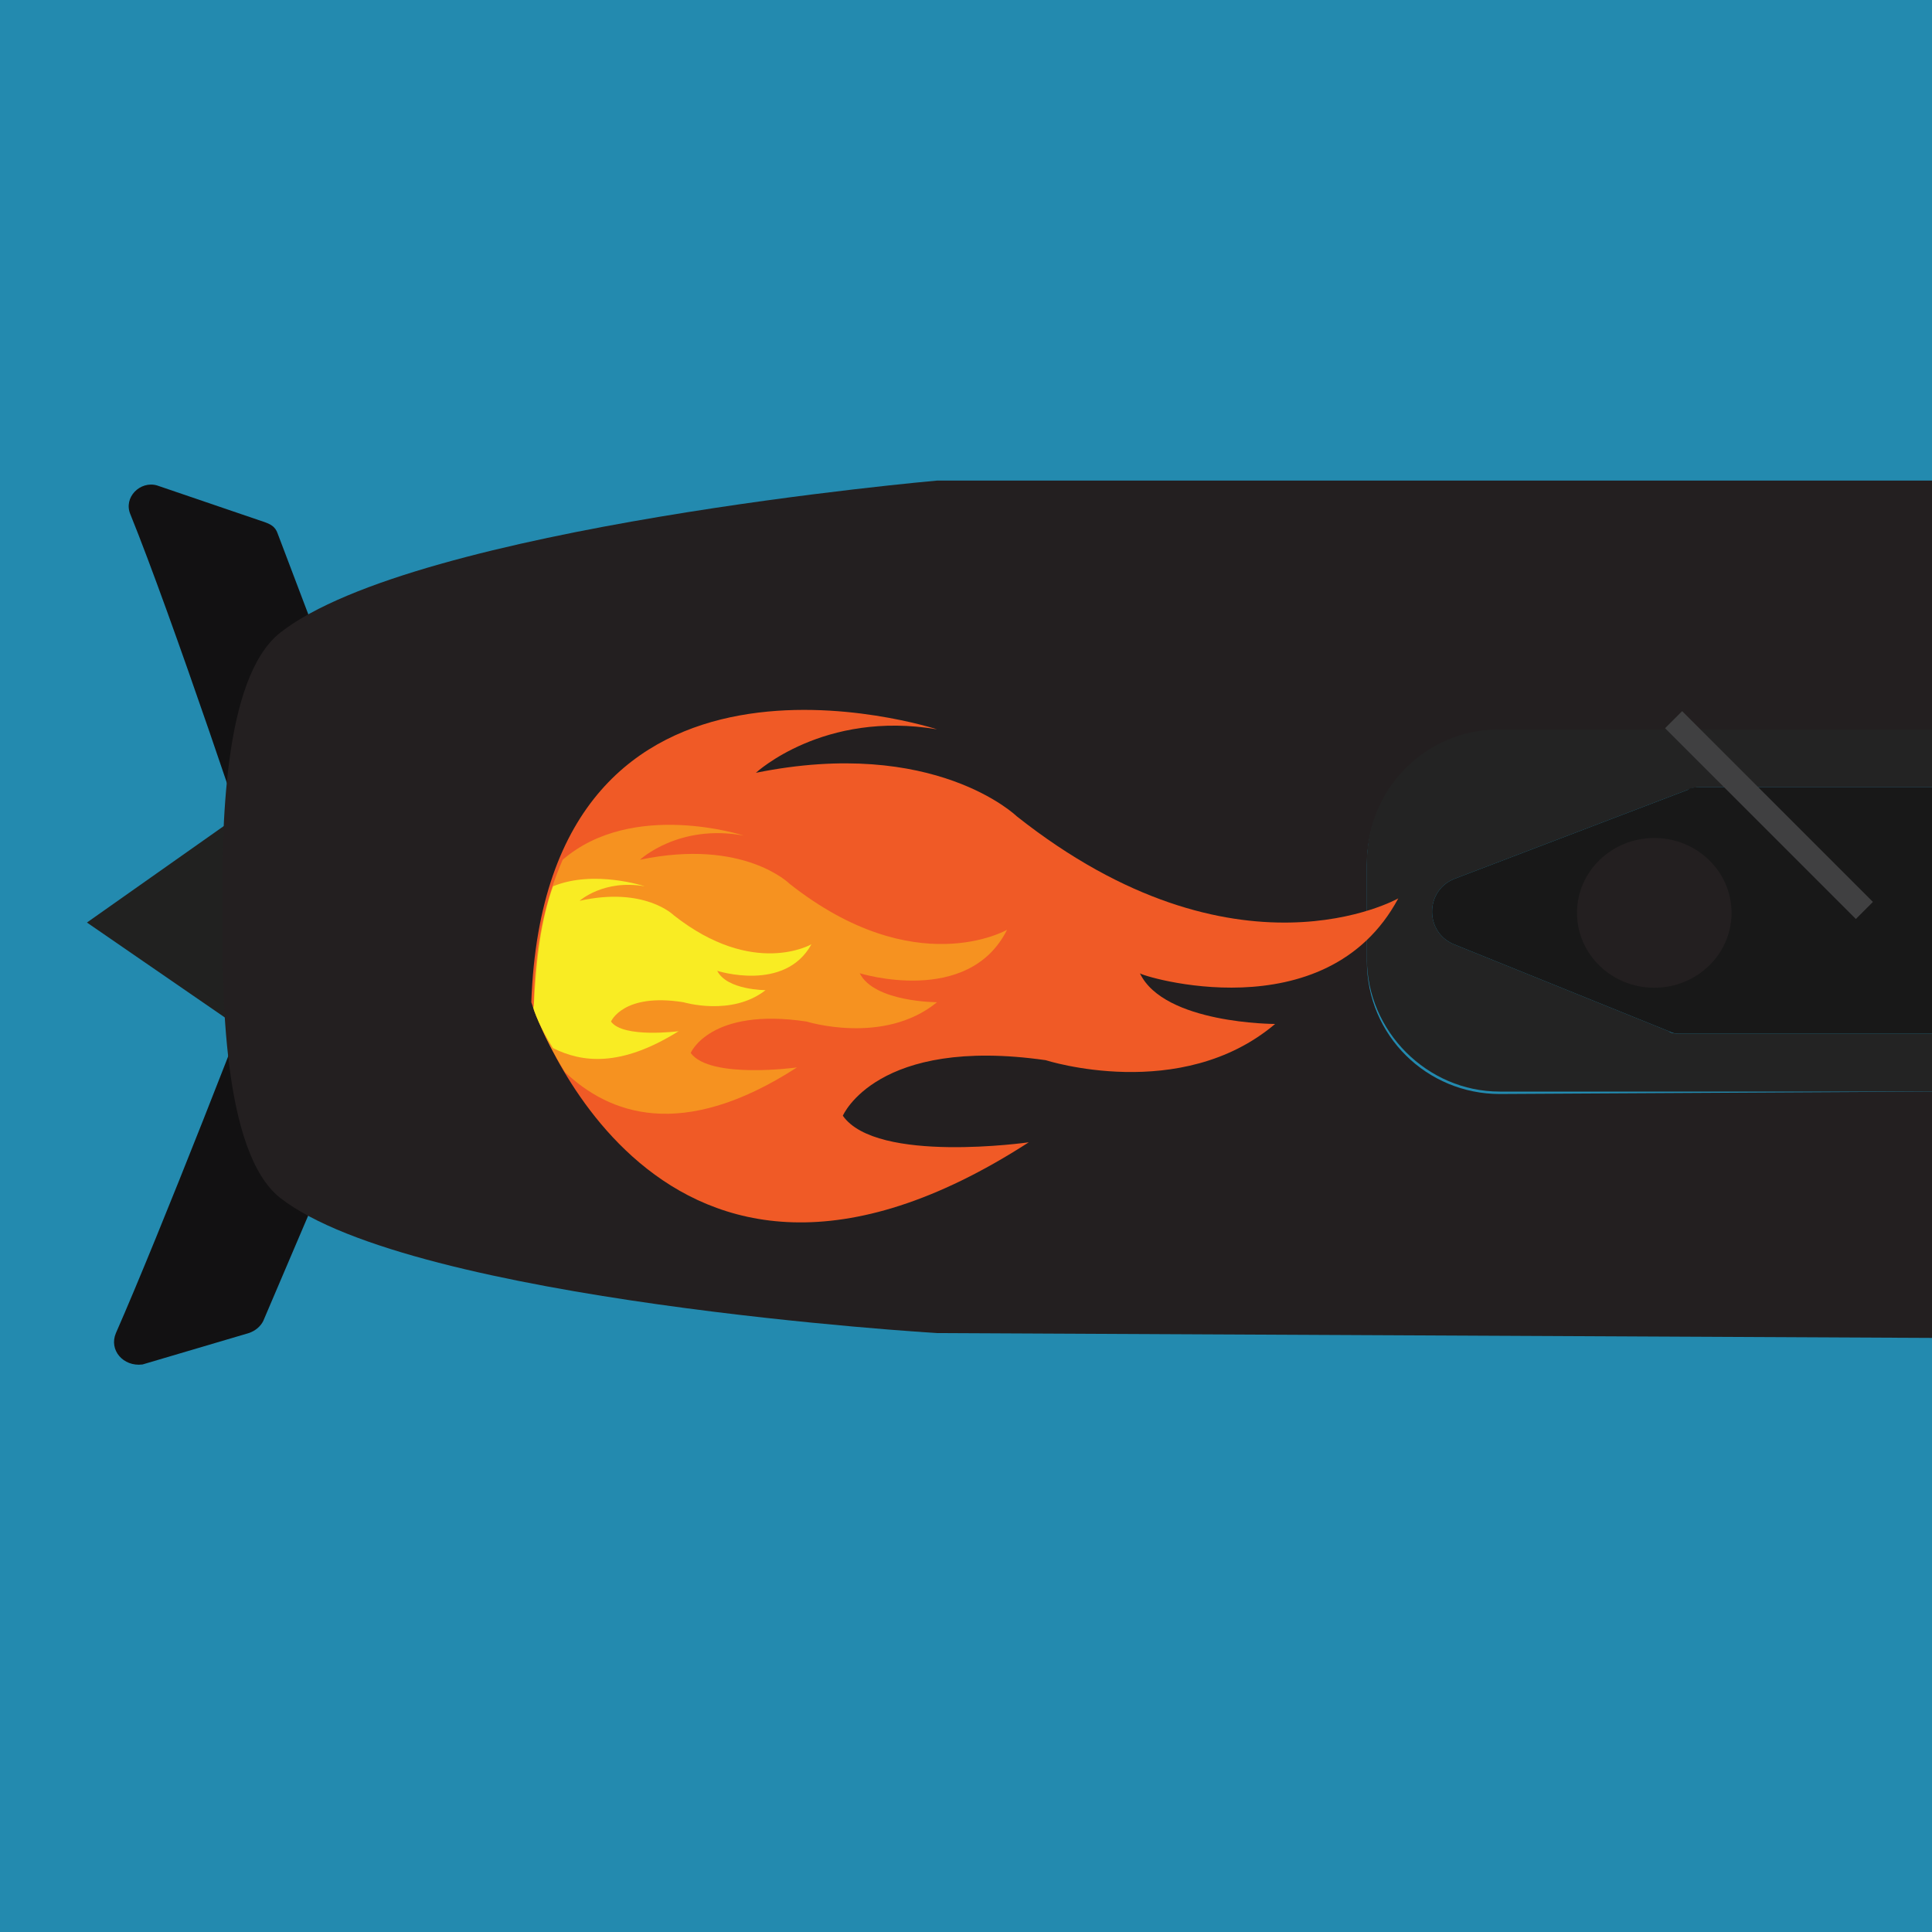 <?xml version="1.0" encoding="utf-8"?>
<!-- Generator: Adobe Illustrator 22.1.0, SVG Export Plug-In . SVG Version: 6.00 Build 0)  -->
<svg version="1.1" id="Layer_1" xmlns="http://www.w3.org/2000/svg" xmlns:xlink="http://www.w3.org/1999/xlink" x="0px" y="0px"
	 viewBox="0 0 80 80" style="enable-background:new 0 0 80 80;" xml:space="preserve">
<style type="text/css">
	.st0{fill:#238AAF;}
	.st1{fill:#121112;}
	.st2{fill:#212120;}
	.st3{fill:#231F20;}
	.st4{fill:#232323;}
	.st5{fill:#181818;}
	.st6{fill:none;stroke:#404041;}
	.st7{fill:#F05A26;}
	.st8{fill:#F69220;}
	.st9{fill:#F9EC23;}
</style>
<g id="Layer_2_1_">
	<rect class="st0" width="80" height="80"/>
</g>
<g id="Layer_1_1_">
	<g>
		<path class="st1" d="M5.4,21.3c1.7,4.2,5,14,5.9,16.9c0.1,0.4,0.6,0.7,1.1,0.6l4-1c0.5-0.1,0.8-0.7,0.6-1.2l-5.5-14.5
			c-0.1-0.3-0.3-0.4-0.6-0.5l-4.4-1.5C5.8,19.9,5.1,20.6,5.4,21.3z"/>
		<path class="st1" d="M4.8,55.2c1.8-4.1,5.6-13.8,6.6-16.6c0.2-0.4,0.6-0.7,1.1-0.5l3.9,1.1c0.5,0.1,0.8,0.7,0.6,1.2l-6.1,14.3
			c-0.1,0.2-0.3,0.4-0.6,0.5l-4.4,1.3C5.1,56.6,4.5,55.9,4.8,55.2z"/>
		<polygon class="st2" points="19.5,38.4 9.7,33.9 3.6,38.2 9.7,42.4 		"/>
		<path class="st3" d="M80,45.2l-17.9,0.1c-3,0-5.5-2.4-5.5-5.5v-4c0-3.1,2.5-5.5,5.5-5.5H80V19.9H38.8c0,0-21.6,1.9-27.2,6.3
			c-2.4,1.9-2.4,8.3-2.4,11.5c0,3.3,0,10,2.4,11.9c5.5,4.3,27.2,5.6,27.2,5.6L80,55.4V45.2z"/>
		<path class="st4" d="M80,45.2v-2.4H69.6c-0.2,0-0.4,0-0.5-0.1l-8.9-3.6c-1.2-0.5-1.2-2.2,0-2.7l9.7-3.7c0.2-0.1,0.3-0.1,0.5-0.1
			H80v-2.4H62.1c-3.1,0-5.5,2.5-5.5,5.5v4c0,3,2.5,5.5,5.5,5.5L80,45.2z"/>
		<path class="st5" d="M69.9,32.7l-9.7,3.7c-1.2,0.5-1.2,2.2,0,2.7l8.9,3.6c0.2,0.1,0.3,0.1,0.5,0.1H80V32.6h-9.6
			C70.2,32.6,70,32.6,69.9,32.7z"/>
		<line class="st6" x1="77.2" y1="37.7" x2="69.3" y2="29.8"/>
		<ellipse class="st3" cx="68.5" cy="37.8" rx="3.2" ry="3.1"/>
	</g>
</g>
<g>
	<g>
		<path class="st7" d="M57.9,37.2c0,0-6.7,3.8-15.8-3.4c0,0-3.4-3.3-10.8-1.8c0,0,2.8-2.6,7.5-1.8c0,0-16.2-5.3-16.8,11.3
			c0,0,5.1,15.8,20.6,5.8c0,0-6.3,0.9-7.7-1.1c0,0,1.4-3.3,8.4-2.3c0,0,5.6,1.8,9.5-1.5c0,0-4.6,0-5.6-2.1
			C47.2,40.4,54.9,42.8,57.9,37.2z"/>
		<path class="st8" d="M23.4,44.4c1.8,1.7,4.8,2.9,9.6-0.2c0,0-3.6,0.5-4.4-0.6c0,0,0.8-1.9,4.8-1.3c0,0,3.2,1,5.4-0.8
			c0,0-2.6,0-3.2-1.2c0,0,4.5,1.4,6.1-1.8c0,0-3.8,2.2-9-1.9c0,0-1.9-1.9-6.2-1c0,0,1.6-1.5,4.3-1c0,0-4.6-1.5-7.5,1
			c-0.7,1.6-1.2,3.6-1.2,6.2C22,41.5,22.4,42.8,23.4,44.4z"/>
		<path class="st9" d="M22.9,43.4c1.2,0.6,2.8,0.8,5.2-0.7c0,0-2.3,0.3-2.8-0.4c0,0,0.5-1.2,3-0.8c0,0,2,0.6,3.4-0.5
			c0,0-1.6,0-2-0.8c0,0,2.8,0.9,3.9-1.1c0,0-2.4,1.4-5.7-1.2c0,0-1.2-1.2-3.9-0.6c0,0,1-0.9,2.7-0.6c0,0-2.1-0.7-3.8,0
			c-0.5,1.4-0.7,3-0.8,5C22,41.5,22.2,42.3,22.9,43.4z"/>
	</g>
</g>
</svg>
